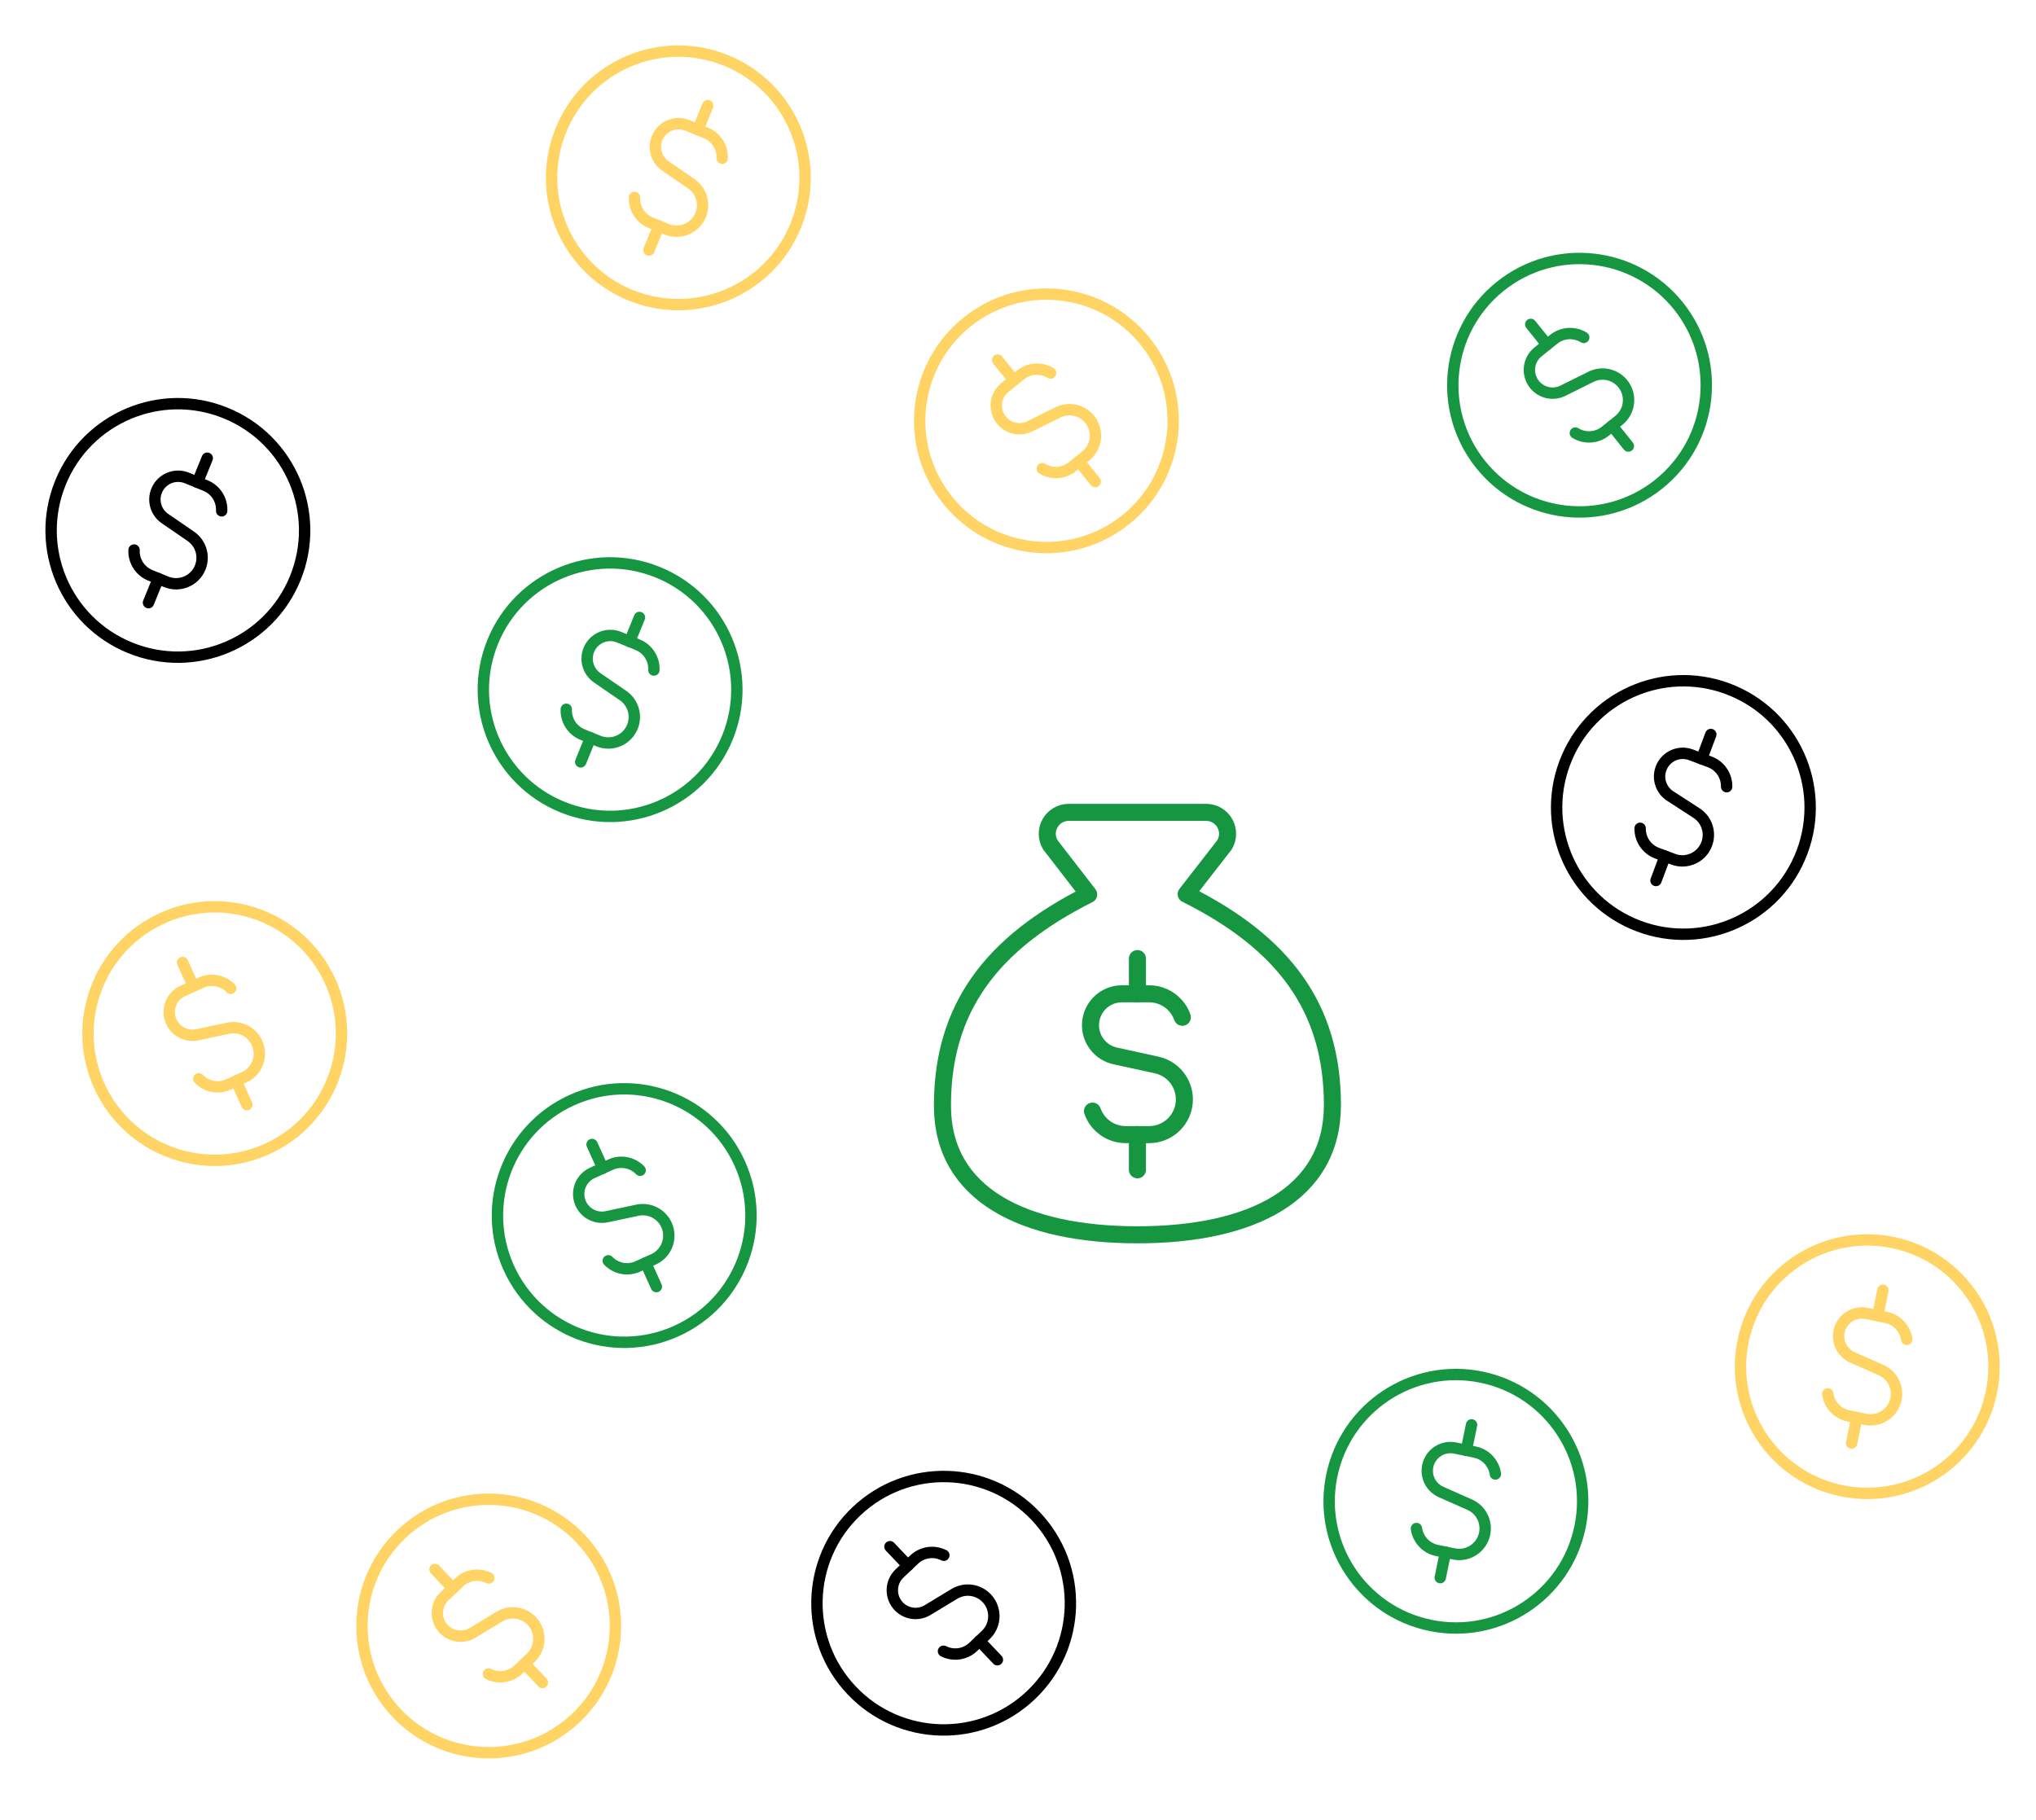 <svg width="179" height="160" viewBox="0 0 179 160" fill="none" xmlns="http://www.w3.org/2000/svg">
<path d="M100 108.571C110 108.571 117.143 105.033 117.143 97.16C117.143 88.601 112.857 82.896 104.286 78.617L107.657 74.281C107.828 73.996 107.921 73.671 107.926 73.339C107.931 73.007 107.848 72.68 107.686 72.391C107.524 72.101 107.287 71.859 107.001 71.69C106.715 71.521 106.389 71.431 106.057 71.428H93.943C93.61 71.431 93.284 71.521 92.998 71.69C92.712 71.859 92.476 72.101 92.314 72.391C92.151 72.68 92.068 73.007 92.073 73.339C92.079 73.671 92.171 73.996 92.343 74.281L95.714 78.645C87.143 82.953 82.857 88.658 82.857 97.217C82.857 105.033 90 108.571 100 108.571Z" stroke="#179642" stroke-width="1.5" stroke-linecap="round" stroke-linejoin="round"/>
<path d="M103.95 89.444C103.815 89.06 103.605 88.71 103.338 88.413C102.772 87.779 101.948 87.381 101.031 87.381H98.635C97.11 87.381 95.873 88.618 95.873 90.144C95.873 91.442 96.777 92.565 98.045 92.843L101.693 93.641C103.114 93.952 104.127 95.211 104.127 96.665C104.127 98.375 102.741 99.762 101.031 99.762H98.968C97.62 99.762 96.474 98.901 96.049 97.698" stroke="#179642" stroke-width="1.5" stroke-linecap="round" stroke-linejoin="round"/>
<path d="M100 87.38V84.285" stroke="#179642" stroke-width="1.5" stroke-linecap="round" stroke-linejoin="round"/>
<path d="M100 102.857V99.762" stroke="#179642" stroke-width="1.5" stroke-linecap="round" stroke-linejoin="round"/>
<g clip-path="url(#clip0_532_5665)">
<path d="M49.438 70.959C55.138 73.279 61.639 70.538 63.959 64.838C66.278 59.138 63.538 52.636 57.838 50.317C52.138 47.998 45.636 50.738 43.317 56.438C40.997 62.139 43.738 68.64 49.438 70.959Z" stroke="#179642" stroke-linecap="round" stroke-linejoin="round"/>
<path d="M57.489 58.916C57.503 58.615 57.457 58.317 57.358 58.039C57.146 57.449 56.694 56.947 56.067 56.692L54.428 56.025C53.384 55.6 52.194 56.102 51.769 57.146C51.408 58.034 51.714 59.054 52.504 59.596L54.777 61.158C55.662 61.766 56.005 62.909 55.6 63.904C55.124 65.073 53.79 65.636 52.621 65.16L51.209 64.586C50.287 64.211 49.743 63.303 49.787 62.362" stroke="#179642" stroke-linecap="round" stroke-linejoin="round"/>
<path d="M55.361 56.404L56.222 54.287" stroke="#179642" stroke-linecap="round" stroke-linejoin="round"/>
<path d="M51.054 66.99L51.915 64.873" stroke="#179642" stroke-linecap="round" stroke-linejoin="round"/>
</g>
<g clip-path="url(#clip1_532_5665)">
<path d="M11.438 56.959C17.138 59.279 23.64 56.538 25.959 50.838C28.279 45.138 25.538 38.636 19.838 36.317C14.137 33.998 7.636 36.738 5.317 42.438C2.997 48.139 5.738 54.64 11.438 56.959Z" stroke="black" stroke-linecap="round" stroke-linejoin="round"/>
<path d="M19.489 44.916C19.503 44.615 19.457 44.317 19.358 44.039C19.146 43.449 18.694 42.947 18.067 42.692L16.428 42.025C15.384 41.6 14.194 42.102 13.769 43.146C13.408 44.034 13.713 45.054 14.504 45.596L16.777 47.158C17.662 47.766 18.005 48.909 17.6 49.904C17.124 51.073 15.79 51.636 14.621 51.16L13.209 50.586C12.287 50.211 11.743 49.303 11.787 48.362" stroke="black" stroke-linecap="round" stroke-linejoin="round"/>
<path d="M17.361 42.404L18.222 40.287" stroke="black" stroke-linecap="round" stroke-linejoin="round"/>
<path d="M13.054 52.99L13.915 50.873" stroke="black" stroke-linecap="round" stroke-linejoin="round"/>
</g>
<g clip-path="url(#clip2_532_5665)">
<path d="M55.438 25.959C61.138 28.279 67.639 25.538 69.959 19.838C72.278 14.138 69.538 7.636 63.838 5.317C58.138 2.998 51.636 5.738 49.317 11.438C46.997 17.139 49.738 23.64 55.438 25.959Z" stroke="#FFD464" stroke-linecap="round" stroke-linejoin="round"/>
<path d="M63.489 13.916C63.503 13.615 63.457 13.317 63.358 13.04C63.146 12.449 62.694 11.947 62.067 11.692L60.428 11.025C59.384 10.6 58.194 11.102 57.769 12.146C57.408 13.034 57.714 14.054 58.504 14.597L60.777 16.158C61.662 16.766 62.005 17.909 61.6 18.904C61.124 20.073 59.79 20.636 58.621 20.16L57.209 19.586C56.287 19.211 55.743 18.303 55.787 17.362" stroke="#FFD464" stroke-linecap="round" stroke-linejoin="round"/>
<path d="M61.361 11.404L62.222 9.287" stroke="#FFD464" stroke-linecap="round" stroke-linejoin="round"/>
<path d="M57.054 21.99L57.915 19.873" stroke="#FFD464" stroke-linecap="round" stroke-linejoin="round"/>
</g>
<g clip-path="url(#clip3_532_5665)">
<path d="M98.974 45.693C103.774 41.841 104.543 34.828 100.692 30.028C96.841 25.228 89.827 24.459 85.027 28.31C80.227 32.161 79.458 39.174 83.309 43.974C87.16 48.775 94.174 49.544 98.974 45.693Z" stroke="#FFD464" stroke-linecap="round" stroke-linejoin="round"/>
<path d="M92.369 32.799C92.113 32.641 91.831 32.536 91.54 32.488C90.921 32.385 90.262 32.536 89.734 32.96L88.354 34.067C87.475 34.772 87.334 36.056 88.04 36.935C88.639 37.683 89.679 37.912 90.538 37.486L93.008 36.26C93.97 35.782 95.135 36.039 95.808 36.877C96.597 37.862 96.44 39.301 95.456 40.091L94.267 41.045C93.491 41.667 92.432 41.701 91.632 41.205" stroke="#FFD464" stroke-linecap="round" stroke-linejoin="round"/>
<path d="M89.139 33.435L87.709 31.652" stroke="#FFD464" stroke-linecap="round" stroke-linejoin="round"/>
<path d="M96.291 42.349L94.861 40.566" stroke="#FFD464" stroke-linecap="round" stroke-linejoin="round"/>
</g>
<g clip-path="url(#clip4_532_5665)">
<path d="M145.843 42.562C150.643 38.711 151.412 31.697 147.561 26.897C143.71 22.097 136.696 21.328 131.896 25.179C127.096 29.03 126.327 36.044 130.178 40.844C134.029 45.644 141.043 46.413 145.843 42.562Z" stroke="#179642" stroke-linecap="round" stroke-linejoin="round"/>
<path d="M139.238 29.668C138.982 29.51 138.7 29.405 138.409 29.357C137.79 29.254 137.131 29.405 136.603 29.829L135.223 30.936C134.344 31.641 134.203 32.925 134.909 33.804C135.509 34.552 136.548 34.781 137.407 34.355L139.877 33.129C140.839 32.651 142.004 32.908 142.677 33.746C143.467 34.731 143.309 36.17 142.325 36.96L141.136 37.914C140.36 38.537 139.302 38.57 138.501 38.074" stroke="#179642" stroke-linecap="round" stroke-linejoin="round"/>
<path d="M136.009 30.304L134.578 28.521" stroke="#179642" stroke-linecap="round" stroke-linejoin="round"/>
<path d="M143.16 39.218L141.73 37.435" stroke="#179642" stroke-linecap="round" stroke-linejoin="round"/>
</g>
<g clip-path="url(#clip5_532_5665)">
<path d="M144.085 81.432C149.846 83.595 156.27 80.677 158.432 74.916C160.595 69.154 157.677 62.73 151.916 60.568C146.154 58.405 139.73 61.323 137.568 67.085C135.405 72.846 138.323 79.27 144.085 81.432Z" stroke="black" stroke-linecap="round" stroke-linejoin="round"/>
<path d="M151.802 69.173C151.808 68.872 151.754 68.576 151.647 68.301C151.419 67.716 150.953 67.227 150.32 66.989L148.663 66.367C147.608 65.971 146.432 66.506 146.036 67.561C145.699 68.458 146.033 69.469 146.838 69.99L149.152 71.489C150.054 72.072 150.428 73.206 150.05 74.211C149.607 75.393 148.289 75.992 147.107 75.549L145.68 75.013C144.748 74.664 144.179 73.771 144.197 72.829" stroke="black" stroke-linecap="round" stroke-linejoin="round"/>
<path d="M149.606 66.72L150.41 64.58" stroke="black" stroke-linecap="round" stroke-linejoin="round"/>
<path d="M145.591 77.419L146.394 75.279" stroke="black" stroke-linecap="round" stroke-linejoin="round"/>
</g>
<g clip-path="url(#clip6_532_5665)">
<path d="M125.762 142.917C131.791 144.153 137.68 140.267 138.916 134.238C140.151 128.21 136.266 122.321 130.237 121.085C124.209 119.849 118.32 123.735 117.084 129.764C115.848 135.792 119.734 141.681 125.762 142.917Z" stroke="#179642" stroke-linecap="round" stroke-linejoin="round"/>
<path d="M131.47 129.601C131.429 129.302 131.329 129.018 131.18 128.764C130.864 128.221 130.327 127.811 129.664 127.675L127.931 127.32C126.827 127.094 125.749 127.805 125.522 128.909C125.33 129.848 125.817 130.795 126.694 131.184L129.214 132.302C130.196 132.737 130.742 133.798 130.527 134.851C130.273 136.087 129.065 136.885 127.828 136.632L126.336 136.326C125.361 136.126 124.659 135.333 124.53 134.4" stroke="#179642" stroke-linecap="round" stroke-linejoin="round"/>
<path d="M128.918 127.522L129.376 125.283" stroke="#179642" stroke-linecap="round" stroke-linejoin="round"/>
<path d="M126.623 138.718L127.082 136.479" stroke="#179642" stroke-linecap="round" stroke-linejoin="round"/>
</g>
<g clip-path="url(#clip7_532_5665)">
<path d="M161.928 131.081C167.956 132.317 173.845 128.431 175.081 122.402C176.316 116.374 172.431 110.485 166.402 109.249C160.374 108.013 154.485 111.899 153.249 117.928C152.013 123.956 155.899 129.845 161.928 131.081Z" stroke="#FFD464" stroke-linecap="round" stroke-linejoin="round"/>
<path d="M167.635 117.765C167.594 117.466 167.494 117.182 167.345 116.928C167.029 116.385 166.492 115.975 165.829 115.839L164.096 115.484C162.992 115.258 161.914 115.969 161.687 117.073C161.495 118.012 161.982 118.959 162.859 119.348L165.379 120.466C166.361 120.901 166.907 121.962 166.692 123.015C166.438 124.251 165.23 125.049 163.993 124.796L162.501 124.49C161.526 124.29 160.824 123.497 160.695 122.564" stroke="#FFD464" stroke-linecap="round" stroke-linejoin="round"/>
<path d="M165.083 115.686L165.542 113.447" stroke="#FFD464" stroke-linecap="round" stroke-linejoin="round"/>
<path d="M162.788 126.882L163.247 124.643" stroke="#FFD464" stroke-linecap="round" stroke-linejoin="round"/>
</g>
<g clip-path="url(#clip8_532_5665)">
<path d="M90.64 149.044C95.102 144.805 95.282 137.752 91.043 133.291C86.805 128.829 79.752 128.649 75.29 132.888C70.829 137.126 70.648 144.179 74.887 148.641C79.126 153.102 86.179 153.283 90.64 149.044Z" stroke="black" stroke-linecap="round" stroke-linejoin="round"/>
<path d="M82.981 136.748C82.713 136.611 82.423 136.531 82.129 136.507C81.503 136.456 80.859 136.662 80.369 137.128L79.086 138.347C78.269 139.123 78.236 140.414 79.012 141.231C79.673 141.926 80.728 142.068 81.548 141.571L83.907 140.143C84.826 139.587 86.008 139.746 86.748 140.524C87.618 141.439 87.581 142.887 86.666 143.756L85.561 144.806C84.84 145.491 83.788 145.613 82.949 145.186" stroke="black" stroke-linecap="round" stroke-linejoin="round"/>
<path d="M79.817 137.651L78.242 135.994" stroke="black" stroke-linecap="round" stroke-linejoin="round"/>
<path d="M87.688 145.936L86.114 144.279" stroke="black" stroke-linecap="round" stroke-linejoin="round"/>
</g>
<g clip-path="url(#clip9_532_5665)">
<path d="M50.64 151.044C55.102 146.805 55.282 139.752 51.043 135.291C46.805 130.829 39.752 130.649 35.29 134.888C30.829 139.126 30.648 146.179 34.887 150.641C39.126 155.102 46.179 155.283 50.64 151.044Z" stroke="#FFD464" stroke-linecap="round" stroke-linejoin="round"/>
<path d="M42.981 138.748C42.713 138.611 42.423 138.531 42.129 138.507C41.503 138.456 40.859 138.662 40.369 139.128L39.086 140.347C38.269 141.123 38.236 142.414 39.012 143.231C39.673 143.926 40.728 144.068 41.548 143.571L43.907 142.143C44.826 141.587 46.008 141.746 46.748 142.524C47.618 143.439 47.581 144.887 46.666 145.756L45.561 146.806C44.84 147.491 43.788 147.613 42.949 147.186" stroke="#FFD464" stroke-linecap="round" stroke-linejoin="round"/>
<path d="M39.816 139.651L38.242 137.994" stroke="#FFD464" stroke-linecap="round" stroke-linejoin="round"/>
<path d="M47.688 147.936L46.114 146.279" stroke="#FFD464" stroke-linecap="round" stroke-linejoin="round"/>
</g>
<g clip-path="url(#clip10_532_5665)">
<path d="M59.472 117.031C65.079 114.494 67.568 107.893 65.032 102.286C62.495 96.679 55.894 94.189 50.287 96.726C44.68 99.262 42.19 105.864 44.727 111.471C47.263 117.078 53.865 119.567 59.472 117.031Z" stroke="#179642" stroke-linecap="round" stroke-linejoin="round"/>
<path d="M56.281 102.899C56.073 102.681 55.825 102.51 55.556 102.391C54.981 102.137 54.306 102.12 53.689 102.399L52.077 103.128C51.05 103.592 50.595 104.801 51.059 105.828C51.454 106.701 52.404 107.182 53.342 106.983L56.039 106.409C57.09 106.186 58.155 106.725 58.597 107.704C59.118 108.854 58.608 110.209 57.457 110.729L56.069 111.357C55.162 111.767 54.129 111.537 53.477 110.857" stroke="#179642" stroke-linecap="round" stroke-linejoin="round"/>
<path d="M52.995 102.713L52.053 100.631" stroke="#179642" stroke-linecap="round" stroke-linejoin="round"/>
<path d="M57.705 113.125L56.763 111.043" stroke="#179642" stroke-linecap="round" stroke-linejoin="round"/>
</g>
<g clip-path="url(#clip11_532_5665)">
<path d="M23.472 101.031C29.079 98.495 31.568 91.893 29.032 86.286C26.495 80.679 19.894 78.189 14.287 80.726C8.68 83.262 6.19 89.864 8.727 95.471C11.263 101.078 17.865 103.567 23.472 101.031Z" stroke="#FFD464" stroke-linecap="round" stroke-linejoin="round"/>
<path d="M20.281 86.899C20.073 86.681 19.825 86.51 19.555 86.391C18.981 86.137 18.306 86.12 17.689 86.399L16.077 87.128C15.05 87.592 14.595 88.801 15.059 89.828C15.454 90.701 16.404 91.182 17.342 90.983L20.039 90.409C21.09 90.186 22.155 90.725 22.598 91.704C23.118 92.854 22.608 94.209 21.457 94.729L20.069 95.357C19.162 95.767 18.129 95.537 17.477 94.857" stroke="#FFD464" stroke-linecap="round" stroke-linejoin="round"/>
<path d="M16.995 86.713L16.053 84.631" stroke="#FFD464" stroke-linecap="round" stroke-linejoin="round"/>
<path d="M21.705 97.126L20.763 95.043" stroke="#FFD464" stroke-linecap="round" stroke-linejoin="round"/>
</g>
<defs>
<clipPath id="clip0_532_5665">
<rect width="24" height="24" fill="white" transform="translate(47.046 45) rotate(22.142)"/>
</clipPath>
<clipPath id="clip1_532_5665">
<rect width="24" height="24" fill="white" transform="translate(9.046 31) rotate(22.142)"/>
</clipPath>
<clipPath id="clip2_532_5665">
<rect width="24" height="24" fill="white" transform="translate(53.046) rotate(22.142)"/>
</clipPath>
<clipPath id="clip3_532_5665">
<rect width="24" height="24" fill="white" transform="translate(75.131 35.15) rotate(-38.741)"/>
</clipPath>
<clipPath id="clip4_532_5665">
<rect width="24" height="24" fill="white" transform="translate(122 32.02) rotate(-38.741)"/>
</clipPath>
<clipPath id="clip5_532_5665">
<rect width="24" height="24" fill="white" transform="translate(140.982 55.549) rotate(20.572)"/>
</clipPath>
<clipPath id="clip6_532_5665">
<rect width="24" height="24" fill="white" transform="translate(118.654 117.836) rotate(11.583)"/>
</clipPath>
<clipPath id="clip7_532_5665">
<rect width="24" height="24" fill="white" transform="translate(154.819 106) rotate(11.583)"/>
</clipPath>
<clipPath id="clip8_532_5665">
<rect width="24" height="24" fill="white" transform="translate(66 140.531) rotate(-43.534)"/>
</clipPath>
<clipPath id="clip9_532_5665">
<rect width="24" height="24" fill="white" transform="translate(26 142.531) rotate(-43.534)"/>
</clipPath>
<clipPath id="clip10_532_5665">
<rect width="24" height="24" fill="white" transform="translate(39 100.891) rotate(-24.34)"/>
</clipPath>
<clipPath id="clip11_532_5665">
<rect width="24" height="24" fill="white" transform="translate(3 84.891) rotate(-24.34)"/>
</clipPath>
</defs>
</svg>
